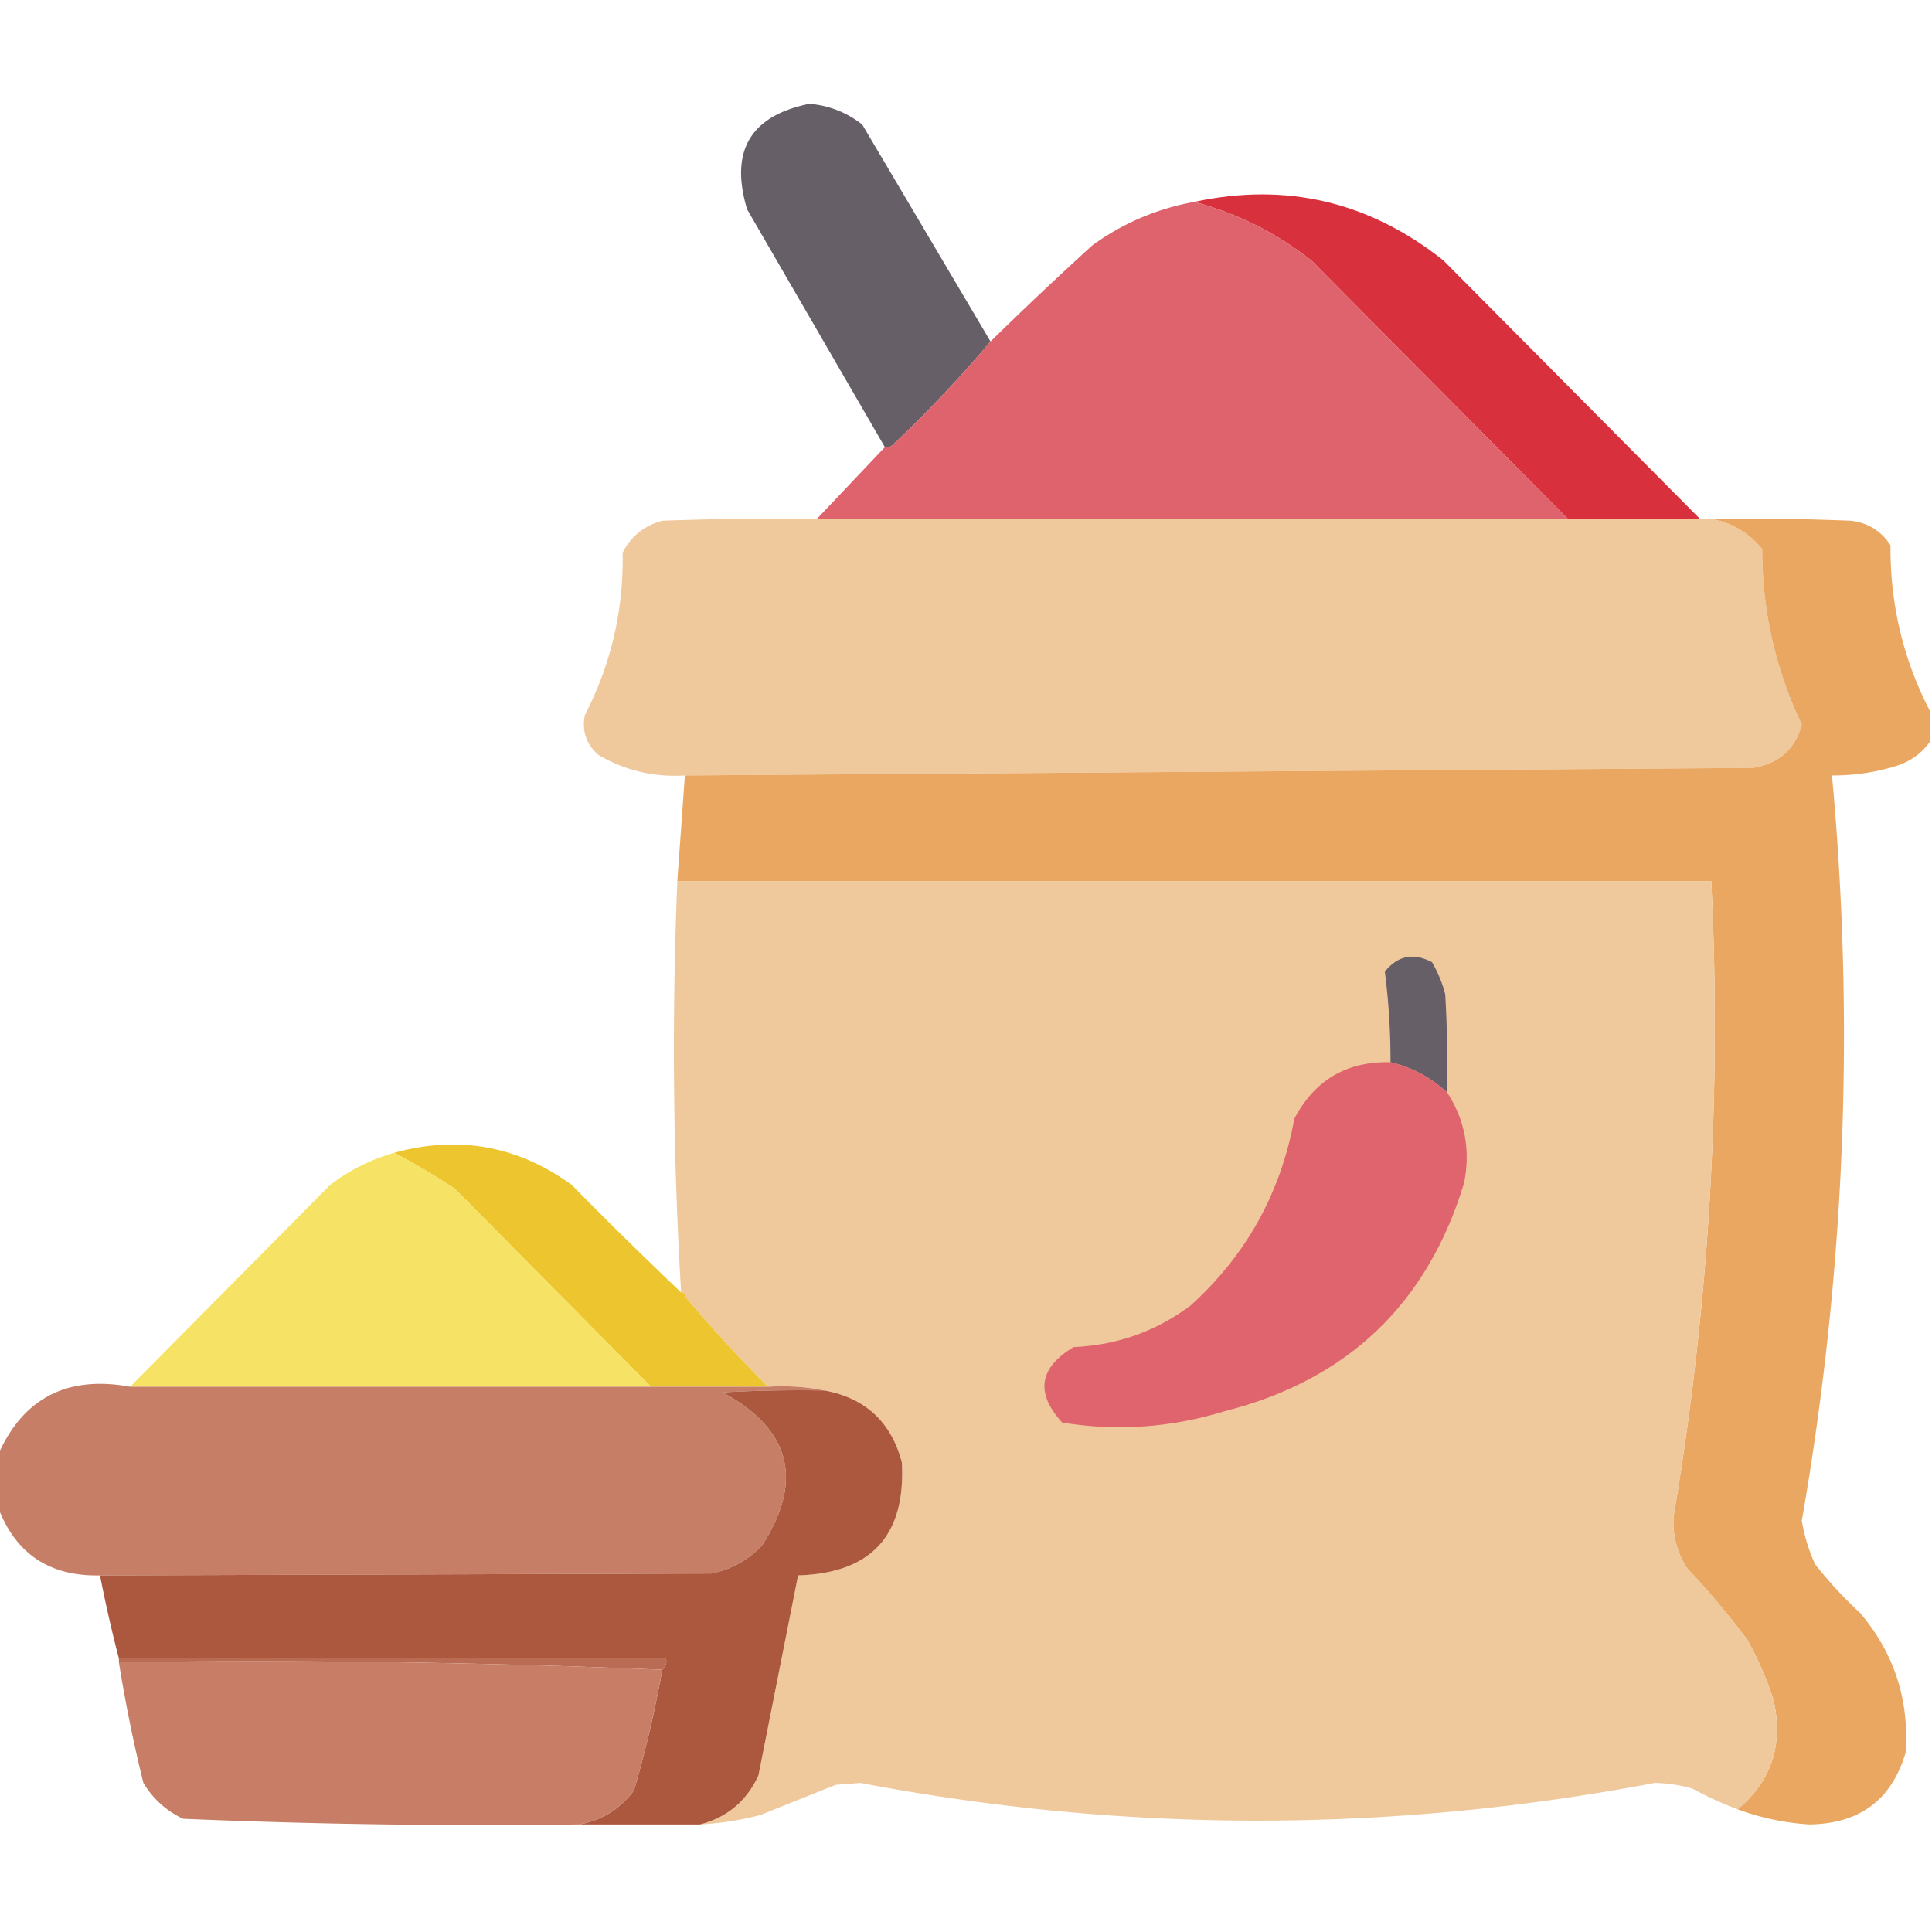 <svg xmlns="http://www.w3.org/2000/svg" width="512" height="512" shape-rendering="geometricPrecision" image-rendering="optimizeQuality" fill-rule="evenodd"><path fill="#655d66" d="M262.5 90.5a334.96 334.96 0 0 1-26 27.5c-.594.464-1.261.631-2 .5l-36.5-63c-4.661-15.476.839-24.81 16.5-28 5.226.448 9.892 2.281 14 5.5l34 57.5z" opacity=".983"/><path fill="#d8303d" d="M450.5 137.5h-35l-68-68.5c-9.244-7.289-19.578-12.455-31-15.5 24.343-5.249 46.343-.082 66 15.5l68 68.5z"/><path fill="#de636d" d="M316.5 53.5c11.422 3.044 21.756 8.211 31 15.5l68 68.5h-199l18-19c.739.131 1.406-.036 2-.5a334.96 334.96 0 0 0 26-27.5c8.829-8.661 17.829-17.161 27-25.5 8.126-5.876 17.126-9.709 27-11.5z" opacity=".999"/><path fill="#efc89c" d="M216.5 137.5h199 35 3c5.399.957 9.899 3.623 13.5 8-.008 16.305 3.492 31.805 10.5 46.5-1.755 6.572-6.088 10.405-13 11.5l-283 2c-8.29.511-15.957-1.322-23-5.5-3.165-2.827-4.331-6.327-3.5-10.5 6.952-13.474 10.285-27.807 10-43 2.185-4.357 5.685-7.19 10.5-8.5a840.27 840.27 0 0 1 41-.5z" opacity=".998"/><path fill="#e9a761" d="M453.5 137.5c12.338-.167 24.671 0 37 .5 4.512.508 8.012 2.675 10.5 6.5-.104 15.67 3.396 30.337 10.5 44v8c-2.186 3.111-5.186 5.278-9 6.5a56.43 56.43 0 0 1-17 2.5c6.087 66.205 3.421 132.038-8 197.5a45.93 45.93 0 0 0 3.5 11.5 110.18 110.18 0 0 0 12 13c9.014 10.708 13.014 23.041 12 37-3.688 12.493-12.188 18.827-25.5 19-6.57-.412-12.904-1.745-19-4 9.005-7.518 12.172-17.184 9.5-29a85.13 85.13 0 0 0-7-16 216.06 216.06 0 0 0-16-19c-2.598-4.128-3.765-8.628-3.5-13.5 9.432-55.796 12.765-111.963 10-168.5h-274l2-28 283-2c6.912-1.095 11.245-4.928 13-11.5-7.008-14.695-10.508-30.195-10.5-46.5-3.601-4.377-8.101-7.043-13.5-8z"/><path fill="#efc89c" d="M179.5 233.5h274c2.765 56.537-.568 112.704-10 168.5-.265 4.872.902 9.372 3.5 13.5a216.06 216.06 0 0 1 16 19 85.13 85.13 0 0 1 7 16c2.672 11.816-.495 21.482-9.5 29-4.093-1.545-8.093-3.379-12-5.5a38.51 38.51 0 0 0-10-1.5c-70.168 13.328-140.334 13.328-210.5 0l-6.5.5-20 8a79.95 79.95 0 0 1-16 2.5c7.205-1.859 12.372-6.192 15.5-13l10.5-53c19.412-.58 28.579-10.58 27.5-30-2.851-10.686-9.685-17.02-20.5-19-4.805-.987-9.805-1.321-15-1a370.5 370.5 0 0 1-22-24c0-.667-.333-1-1-1a1090.54 1090.54 0 0 1-1-109z" opacity=".998"/><path fill="#675f67" d="M383.5 289.5c-4.347-4.005-9.347-6.672-15-8 .018-8.08-.482-16.08-1.5-24 3.42-4.253 7.587-5.087 12.5-2.5a33.27 33.27 0 0 1 3.5 8.5c.5 8.66.666 17.327.5 26z"/><path fill="#df646e" d="M368.5 281.5c5.653 1.328 10.653 3.995 15 8 4.731 7.28 6.231 15.28 4.5 24-9.745 32.077-30.912 52.243-63.5 60.5-14.175 4.357-28.508 5.357-43 3-7.17-7.825-6.17-14.492 3-20 11.494-.497 21.828-4.164 31-11 14.754-13.336 23.92-29.836 27.5-49.5 5.41-10.287 13.91-15.287 25.5-15z"/><path fill="#ecc52f" d="M180.5 342.5c.667 0 1 .333 1 1a370.5 370.5 0 0 0 22 24h-31l-52-52.5a198.51 198.51 0 0 0-16-9.5c17.033-4.693 32.699-1.86 47 8.5 9.535 9.702 19.202 19.202 29 28.5z"/><path fill="#f6e264" d="M104.5 305.5a198.51 198.51 0 0 1 16 9.5l52 52.5h-138l53-53.5a50.93 50.93 0 0 1 17-8.5z" opacity=".992"/><path fill="#c77e66" d="M34.5 367.5h138 31c5.195-.321 10.195.013 15 1-9.006-.166-18.006 0-27 .5 18.042 9.786 21.542 23.286 10.5 40.5-3.677 3.923-8.177 6.423-13.5 7.5l-162 .5c-13.342.298-22.342-5.702-27-18v-14c6.667-15.039 18.334-21.039 35-18z" opacity=".997"/><path fill="#ac583e" d="M218.5 368.5c10.815 1.98 17.649 8.314 20.5 19 1.079 19.42-8.088 29.42-27.5 30l-10.5 53c-3.128 6.808-8.295 11.141-15.5 13h-32c5.915-1.051 10.748-4.051 14.5-9a305.88 305.88 0 0 0 7.5-32c.904-.709 1.237-1.709 1-3h-145c-1.871-7.197-3.538-14.53-5-22l162-.5c5.323-1.077 9.823-3.577 13.5-7.5 11.042-17.214 7.542-30.714-10.5-40.5 8.994-.5 17.994-.666 27-.5z"/><path fill="#b96b53" d="M31.5 440.5v-1h145c.237 1.291-.096 2.291-1 3-47.655-1.995-95.655-2.662-144-2z" opacity=".999"/><path fill="#c77d66" d="M31.5 440.5c48.345-.662 96.345.005 144 2a305.88 305.88 0 0 1-7.5 32c-3.752 4.949-8.585 7.949-14.5 9-35.049.473-70.049-.027-105-1.5-4.474-2.143-7.974-5.31-10.5-9.5-2.616-10.582-4.783-21.248-6.5-32z" opacity=".997"/></svg>